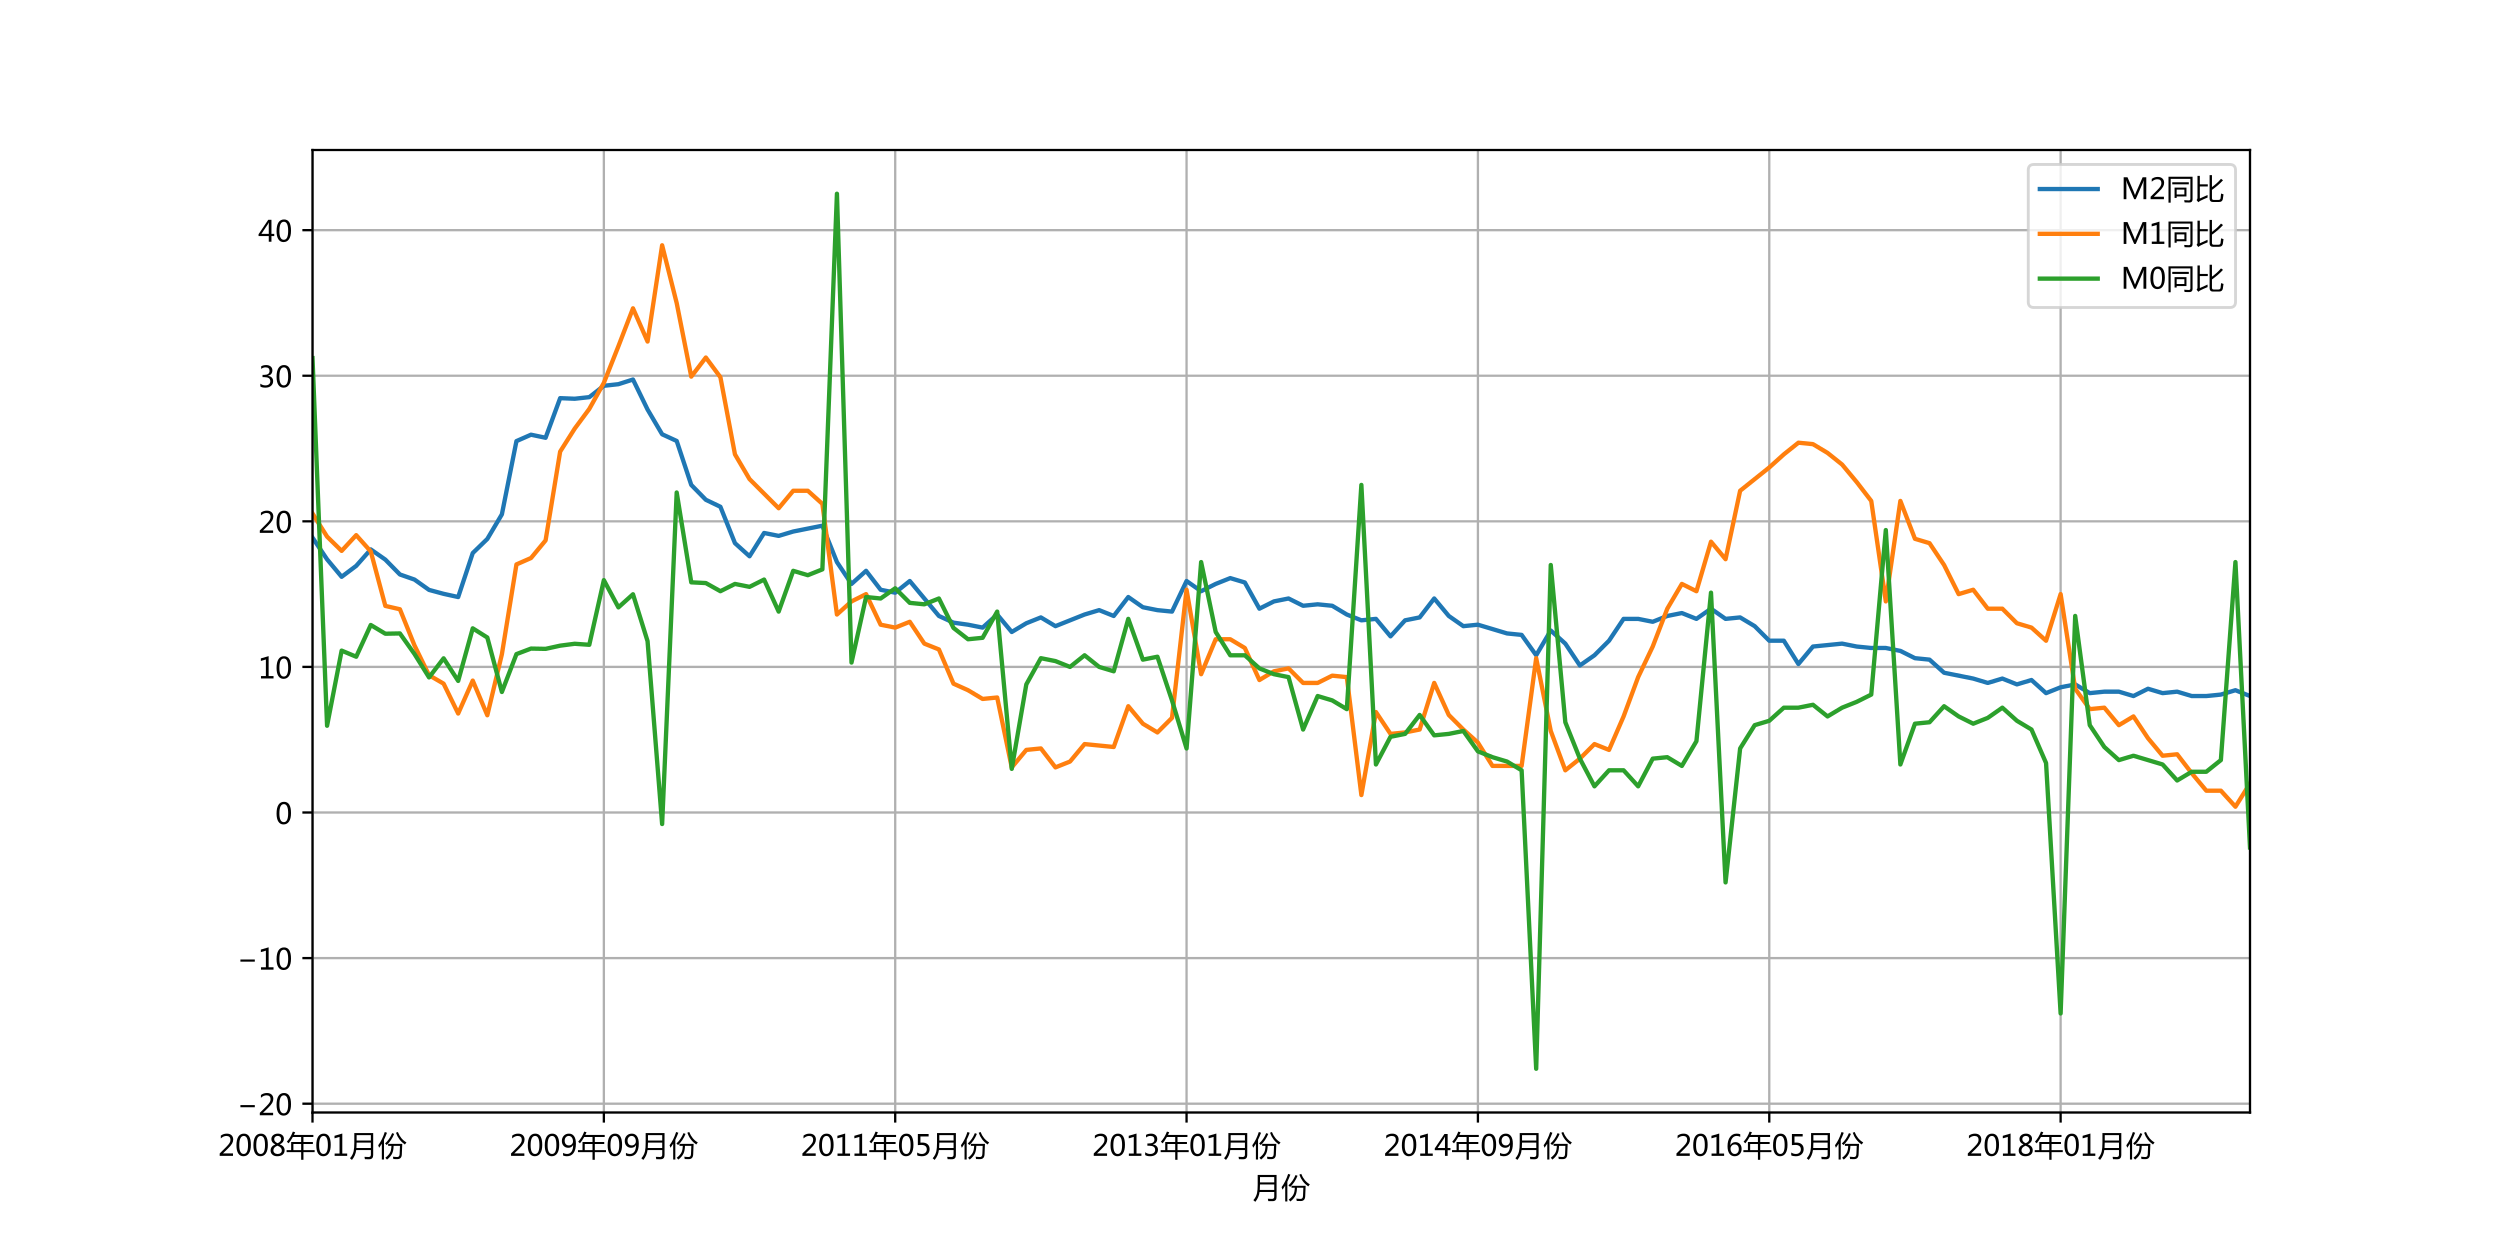 <?xml version="1.0" encoding="utf-8" standalone="no"?>
<!DOCTYPE svg PUBLIC "-//W3C//DTD SVG 1.1//EN"
  "http://www.w3.org/Graphics/SVG/1.1/DTD/svg11.dtd">
<!-- Created with matplotlib (http://matplotlib.org/) -->
<svg height="432pt" version="1.1" viewBox="0 0 864 432" width="864pt" xmlns="http://www.w3.org/2000/svg" xmlns:xlink="http://www.w3.org/1999/xlink">
 <defs>
  <style type="text/css">
*{stroke-linecap:butt;stroke-linejoin:round;}
  </style>
 </defs>
 <g id="figure_1">
  <g id="patch_1">
   <path d="M 0 432 
L 864 432 
L 864 0 
L 0 0 
z
" style="fill:#ffffff;"/>
  </g>
  <g id="axes_1">
   <g id="patch_2">
    <path d="M 108 384.48 
L 777.6 384.48 
L 777.6 51.84 
L 108 51.84 
z
" style="fill:#ffffff;"/>
   </g>
   <g id="matplotlib.axis_1">
    <g id="xtick_1">
     <g id="line2d_1">
      <path clip-path="url(#p39f6cad5ab)" d="M 108 384.48 
L 108 51.84 
" style="fill:none;stroke:#b0b0b0;stroke-linecap:square;stroke-width:0.8;"/>
     </g>
     <g id="line2d_2">
      <defs>
       <path d="M 0 0 
L 0 3.5 
" id="mf31c80da7e" style="stroke:#000000;stroke-width:0.8;"/>
      </defs>
      <g>
       <use style="stroke:#000000;stroke-width:0.8;" x="108" xlink:href="#mf31c80da7e" y="384.48"/>
      </g>
     </g>
     <g id="text_1">
      <!-- 2008年01月份 -->
      <defs>
       <path d="M 51.172 0 
L 5.172 0 
L 5.172 8.297 
L 27.156 30.219 
Q 36.234 39.312 39.312 44.609 
Q 42.391 49.906 42.391 55.562 
Q 42.391 62.016 38.766 65.453 
Q 35.156 68.891 28.328 68.891 
Q 18.219 68.891 9.031 60.297 
L 9.031 70.016 
Q 17.969 76.906 29.828 76.906 
Q 40.047 76.906 45.953 71.391 
Q 51.859 65.875 51.859 56.547 
Q 51.859 49.516 48.062 42.75 
Q 44.281 35.984 33.734 25.531 
L 16.5 8.688 
L 16.5 8.5 
L 51.172 8.5 
z
" id="MicrosoftYaHei-32"/>
       <path d="M 4.438 36.328 
Q 4.438 56.344 11.078 66.625 
Q 17.719 76.906 30.328 76.906 
Q 54.344 76.906 54.344 38.141 
Q 54.344 19 47.578 8.859 
Q 40.828 -1.266 28.609 -1.266 
Q 17.094 -1.266 10.766 8.344 
Q 4.438 17.969 4.438 36.328 
z
M 14.203 36.766 
Q 14.203 6.641 29.5 6.641 
Q 44.531 6.641 44.531 37.25 
Q 44.531 68.953 29.781 68.953 
Q 14.203 68.953 14.203 36.766 
z
" id="MicrosoftYaHei-30"/>
       <path d="M 21.391 39.797 
Q 7.859 46.094 7.859 58.062 
Q 7.859 66.406 14.203 71.656 
Q 20.562 76.906 30.422 76.906 
Q 39.453 76.906 45.312 71.969 
Q 51.172 67.047 51.172 59.234 
Q 51.172 46.625 37.062 39.844 
L 37.062 39.656 
Q 53.609 33.688 53.609 19.344 
Q 53.609 9.906 46.797 4.312 
Q 39.984 -1.266 27.781 -1.266 
Q 17.781 -1.266 11.469 4.25 
Q 5.172 9.766 5.172 18.562 
Q 5.172 33.016 21.391 39.594 
z
M 41.5 58.109 
Q 41.5 63.188 38.328 66.109 
Q 35.156 69.047 29.734 69.047 
Q 24.656 69.047 21.094 65.984 
Q 17.531 62.938 17.531 58.203 
Q 17.531 48.734 29.391 43.797 
Q 41.5 48.828 41.5 58.109 
z
M 28.812 35.25 
Q 14.797 29.594 14.797 19.047 
Q 14.797 13.578 18.891 10.062 
Q 23 6.547 29.594 6.547 
Q 35.984 6.547 39.984 10.031 
Q 44 13.531 44 18.75 
Q 44 29.734 28.812 35.25 
z
" id="MicrosoftYaHei-38"/>
       <path d="M 1.859 19.969 
L 17.578 19.969 
L 17.578 47.906 
L 52.156 47.906 
L 52.156 65.281 
L 23.438 65.281 
Q 16.844 53.422 8.688 43.406 
Q 6.156 46.141 2.641 48.875 
Q 16.5 64.5 23.438 83.938 
L 31.453 81.688 
Q 29.391 76.859 27.156 72.312 
L 94.344 72.312 
L 94.344 65.281 
L 60.062 65.281 
L 60.062 47.906 
L 92.672 47.906 
L 92.672 41.062 
L 60.062 41.062 
L 60.062 19.969 
L 98.734 19.969 
L 98.734 12.938 
L 60.062 12.938 
L 60.062 -13.422 
L 52.156 -13.422 
L 52.156 12.938 
L 1.859 12.938 
z
M 25.297 19.969 
L 52.156 19.969 
L 52.156 41.062 
L 25.297 41.062 
z
" id="MicrosoftYaHei-5e74"/>
       <path d="M 52.594 0 
L 9.234 0 
L 9.234 8.25 
L 26.172 8.25 
L 26.172 65.672 
L 8.797 60.641 
L 8.797 69.438 
L 35.688 77.25 
L 35.688 8.25 
L 52.594 8.25 
z
" id="MicrosoftYaHei-31"/>
       <path d="M 25.047 20.062 
Q 22.859 1.219 10.359 -14.016 
Q 7.234 -10.984 3.609 -8.156 
Q 13.094 2.094 16.312 16.266 
Q 18.562 26.703 18.562 45.172 
L 18.562 78.953 
L 83.797 78.953 
L 83.797 2.781 
Q 83.797 -11.672 70.016 -11.672 
Q 64.266 -11.672 55.172 -11.469 
Q 54.688 -7.953 53.719 -3.266 
Q 62.703 -3.859 67.875 -3.859 
Q 75.781 -3.859 75.781 3.859 
L 75.781 20.062 
z
M 25.828 27.203 
L 75.781 27.203 
L 75.781 45.953 
L 26.562 45.953 
Q 26.562 36.188 25.828 27.203 
z
M 26.562 71.625 
L 26.562 53.078 
L 75.781 53.078 
L 75.781 71.625 
z
" id="MicrosoftYaHei-6708"/>
       <path d="M 35.453 41.453 
L 84.281 41.453 
Q 84.188 40.094 82.812 5.719 
Q 82.422 -11.078 67.484 -11.281 
Q 59.469 -11.281 53.516 -10.984 
Q 53.031 -6.5 52.047 -2.875 
Q 58.797 -3.766 65.625 -3.953 
Q 75.094 -4.641 75.203 6.594 
Q 75.984 19.672 76.375 34.625 
L 54.391 34.625 
Q 54.109 19.094 49.703 8.938 
Q 44.438 -2.688 31.547 -12.844 
Q 29 -9.719 25.875 -6.5 
Q 38.281 3.172 42.391 12.062 
Q 46.391 19.922 46.828 34.625 
L 35.453 34.625 
z
M 1.172 36.766 
Q 15.141 55.219 23.828 82.562 
L 31.453 79.938 
Q 26.703 66.938 21.094 55.609 
L 21.094 -12.641 
L 13.672 -12.641 
L 13.672 42.047 
Q 9.188 34.625 4.297 28.078 
Q 2.828 32.281 1.172 36.766 
z
M 62.594 79.938 
L 69.047 82.672 
Q 78.719 57.859 98.828 46.438 
Q 95.125 42.141 93.266 39.312 
Q 71.484 54.25 62.594 79.938 
z
M 24.812 42.828 
Q 40.047 56.203 49.422 78.656 
L 56.344 76.031 
Q 47.266 53.266 30.672 37.453 
Q 27.156 41.062 24.812 42.828 
z
" id="MicrosoftYaHei-4efd"/>
      </defs>
      <g transform="translate(75.408 399.474)scale(0.1 -0.1)">
       <use xlink:href="#MicrosoftYaHei-32"/>
       <use x="58.643" xlink:href="#MicrosoftYaHei-30"/>
       <use x="117.285" xlink:href="#MicrosoftYaHei-30"/>
       <use x="175.928" xlink:href="#MicrosoftYaHei-38"/>
       <use x="234.57" xlink:href="#MicrosoftYaHei-5e74"/>
       <use x="334.57" xlink:href="#MicrosoftYaHei-30"/>
       <use x="393.213" xlink:href="#MicrosoftYaHei-31"/>
       <use x="451.855" xlink:href="#MicrosoftYaHei-6708"/>
       <use x="551.855" xlink:href="#MicrosoftYaHei-4efd"/>
      </g>
     </g>
    </g>
    <g id="xtick_2">
     <g id="line2d_3">
      <path clip-path="url(#p39f6cad5ab)" d="M 208.692 384.48 
L 208.692 51.84 
" style="fill:none;stroke:#b0b0b0;stroke-linecap:square;stroke-width:0.8;"/>
     </g>
     <g id="line2d_4">
      <g>
       <use style="stroke:#000000;stroke-width:0.8;" x="208.692" xlink:href="#mf31c80da7e" y="384.48"/>
      </g>
     </g>
     <g id="text_2">
      <!-- 2009年09月份 -->
      <defs>
       <path d="M 9.031 10.25 
Q 15.281 6.641 22.516 6.641 
Q 32.672 6.641 38.25 14.641 
Q 43.844 22.656 43.844 37.406 
Q 43.75 37.312 43.656 37.406 
Q 38.672 27.938 26.906 27.938 
Q 17.391 27.938 11.141 34.469 
Q 4.891 41.016 4.891 51.469 
Q 4.891 62.594 11.719 69.75 
Q 18.562 76.906 29.438 76.906 
Q 40.719 76.906 47.062 68.047 
Q 53.422 59.188 53.422 42.234 
Q 53.422 21.297 45.219 10.016 
Q 37.016 -1.266 22.516 -1.266 
Q 14.547 -1.266 9.031 1.312 
z
M 14.547 52.688 
Q 14.547 45.062 18.453 40.594 
Q 22.359 36.141 29.25 36.141 
Q 35.203 36.141 39.25 40.203 
Q 43.312 44.281 43.312 50.094 
Q 43.312 58.25 39.281 63.594 
Q 35.25 68.953 28.656 68.953 
Q 22.562 68.953 18.547 64.312 
Q 14.547 59.672 14.547 52.688 
z
" id="MicrosoftYaHei-39"/>
      </defs>
      <g transform="translate(176.1 399.474)scale(0.1 -0.1)">
       <use xlink:href="#MicrosoftYaHei-32"/>
       <use x="58.643" xlink:href="#MicrosoftYaHei-30"/>
       <use x="117.285" xlink:href="#MicrosoftYaHei-30"/>
       <use x="175.928" xlink:href="#MicrosoftYaHei-39"/>
       <use x="234.57" xlink:href="#MicrosoftYaHei-5e74"/>
       <use x="334.57" xlink:href="#MicrosoftYaHei-30"/>
       <use x="393.213" xlink:href="#MicrosoftYaHei-39"/>
       <use x="451.855" xlink:href="#MicrosoftYaHei-6708"/>
       <use x="551.855" xlink:href="#MicrosoftYaHei-4efd"/>
      </g>
     </g>
    </g>
    <g id="xtick_3">
     <g id="line2d_5">
      <path clip-path="url(#p39f6cad5ab)" d="M 309.383 384.48 
L 309.383 51.84 
" style="fill:none;stroke:#b0b0b0;stroke-linecap:square;stroke-width:0.8;"/>
     </g>
     <g id="line2d_6">
      <g>
       <use style="stroke:#000000;stroke-width:0.8;" x="309.383" xlink:href="#mf31c80da7e" y="384.48"/>
      </g>
     </g>
     <g id="text_3">
      <!-- 2011年05月份 -->
      <defs>
       <path d="M 8.641 11.625 
Q 16.266 6.641 24.516 6.641 
Q 32.328 6.641 37.109 11 
Q 41.891 15.375 41.891 22.609 
Q 41.891 29.891 37.031 33.891 
Q 32.172 37.891 22.953 37.891 
Q 18.5 37.891 10.984 37.203 
L 10.984 75.641 
L 48.188 75.641 
L 48.188 67.188 
L 19.875 67.188 
L 19.875 45.797 
Q 24.125 46.047 26.266 46.047 
Q 38.234 46.047 44.922 39.984 
Q 51.609 33.938 51.609 23.297 
Q 51.609 12.312 44.422 5.516 
Q 37.25 -1.266 24.609 -1.266 
Q 14.016 -1.266 8.641 1.859 
z
" id="MicrosoftYaHei-35"/>
      </defs>
      <g transform="translate(276.791 399.474)scale(0.1 -0.1)">
       <use xlink:href="#MicrosoftYaHei-32"/>
       <use x="58.643" xlink:href="#MicrosoftYaHei-30"/>
       <use x="117.285" xlink:href="#MicrosoftYaHei-31"/>
       <use x="175.928" xlink:href="#MicrosoftYaHei-31"/>
       <use x="234.57" xlink:href="#MicrosoftYaHei-5e74"/>
       <use x="334.57" xlink:href="#MicrosoftYaHei-30"/>
       <use x="393.213" xlink:href="#MicrosoftYaHei-35"/>
       <use x="451.855" xlink:href="#MicrosoftYaHei-6708"/>
       <use x="551.855" xlink:href="#MicrosoftYaHei-4efd"/>
      </g>
     </g>
    </g>
    <g id="xtick_4">
     <g id="line2d_7">
      <path clip-path="url(#p39f6cad5ab)" d="M 410.075 384.48 
L 410.075 51.84 
" style="fill:none;stroke:#b0b0b0;stroke-linecap:square;stroke-width:0.8;"/>
     </g>
     <g id="line2d_8">
      <g>
       <use style="stroke:#000000;stroke-width:0.8;" x="410.075" xlink:href="#mf31c80da7e" y="384.48"/>
      </g>
     </g>
     <g id="text_4">
      <!-- 2013年01月份 -->
      <defs>
       <path d="M 6.984 12.641 
Q 14.75 6.641 24.516 6.641 
Q 32.328 6.641 36.891 10.469 
Q 41.453 14.312 41.453 20.75 
Q 41.453 35.109 20.906 35.109 
L 14.594 35.109 
L 14.594 43.016 
L 20.609 43.016 
Q 38.812 43.016 38.812 56.5 
Q 38.812 68.953 24.906 68.953 
Q 16.938 68.953 9.906 63.578 
L 9.906 72.609 
Q 17.328 76.906 27.25 76.906 
Q 36.922 76.906 42.781 71.844 
Q 48.641 66.797 48.641 58.734 
Q 48.641 43.891 33.5 39.656 
L 33.5 39.453 
Q 41.703 38.578 46.453 33.672 
Q 51.219 28.766 51.219 21.438 
Q 51.219 11.234 43.875 4.984 
Q 36.531 -1.266 24.312 -1.266 
Q 13.578 -1.266 6.984 2.734 
z
" id="MicrosoftYaHei-33"/>
      </defs>
      <g transform="translate(377.483 399.474)scale(0.1 -0.1)">
       <use xlink:href="#MicrosoftYaHei-32"/>
       <use x="58.643" xlink:href="#MicrosoftYaHei-30"/>
       <use x="117.285" xlink:href="#MicrosoftYaHei-31"/>
       <use x="175.928" xlink:href="#MicrosoftYaHei-33"/>
       <use x="234.57" xlink:href="#MicrosoftYaHei-5e74"/>
       <use x="334.57" xlink:href="#MicrosoftYaHei-30"/>
       <use x="393.213" xlink:href="#MicrosoftYaHei-31"/>
       <use x="451.855" xlink:href="#MicrosoftYaHei-6708"/>
       <use x="551.855" xlink:href="#MicrosoftYaHei-4efd"/>
      </g>
     </g>
    </g>
    <g id="xtick_5">
     <g id="line2d_9">
      <path clip-path="url(#p39f6cad5ab)" d="M 510.767 384.48 
L 510.767 51.84 
" style="fill:none;stroke:#b0b0b0;stroke-linecap:square;stroke-width:0.8;"/>
     </g>
     <g id="line2d_10">
      <g>
       <use style="stroke:#000000;stroke-width:0.8;" x="510.767" xlink:href="#mf31c80da7e" y="384.48"/>
      </g>
     </g>
     <g id="text_5">
      <!-- 2014年09月份 -->
      <defs>
       <path d="M 55.078 19.625 
L 45.406 19.625 
L 45.406 0 
L 36.141 0 
L 36.141 19.625 
L 0.875 19.625 
L 0.875 25.828 
L 34.328 75.641 
L 45.406 75.641 
L 45.406 27.203 
L 55.078 27.203 
z
M 36.141 27.203 
L 36.141 58.891 
Q 36.141 62.25 36.328 66.656 
L 36.141 66.656 
Q 35.453 64.797 33.25 60.844 
L 10.75 27.203 
z
" id="MicrosoftYaHei-34"/>
      </defs>
      <g transform="translate(478.175 399.474)scale(0.1 -0.1)">
       <use xlink:href="#MicrosoftYaHei-32"/>
       <use x="58.643" xlink:href="#MicrosoftYaHei-30"/>
       <use x="117.285" xlink:href="#MicrosoftYaHei-31"/>
       <use x="175.928" xlink:href="#MicrosoftYaHei-34"/>
       <use x="234.57" xlink:href="#MicrosoftYaHei-5e74"/>
       <use x="334.57" xlink:href="#MicrosoftYaHei-30"/>
       <use x="393.213" xlink:href="#MicrosoftYaHei-39"/>
       <use x="451.855" xlink:href="#MicrosoftYaHei-6708"/>
       <use x="551.855" xlink:href="#MicrosoftYaHei-4efd"/>
      </g>
     </g>
    </g>
    <g id="xtick_6">
     <g id="line2d_11">
      <path clip-path="url(#p39f6cad5ab)" d="M 611.459 384.48 
L 611.459 51.84 
" style="fill:none;stroke:#b0b0b0;stroke-linecap:square;stroke-width:0.8;"/>
     </g>
     <g id="line2d_12">
      <g>
       <use style="stroke:#000000;stroke-width:0.8;" x="611.459" xlink:href="#mf31c80da7e" y="384.48"/>
      </g>
     </g>
     <g id="text_6">
      <!-- 2016年05月份 -->
      <defs>
       <path d="M 49.703 65.922 
Q 43.797 68.953 37.359 68.953 
Q 27.547 68.953 21.578 60.406 
Q 15.625 51.859 15.531 37.062 
L 15.766 37.062 
Q 21.141 47.469 32.906 47.469 
Q 42.719 47.469 48.578 41.062 
Q 54.438 34.672 54.438 24.078 
Q 54.438 12.984 47.672 5.859 
Q 40.922 -1.266 30.422 -1.266 
Q 18.891 -1.266 12.328 7.734 
Q 5.766 16.75 5.766 33.297 
Q 5.766 53.328 14.375 65.109 
Q 23 76.906 37.062 76.906 
Q 45.125 76.906 49.703 74.703 
z
M 16.109 24.75 
Q 16.109 17.281 20.094 11.953 
Q 24.078 6.641 30.672 6.641 
Q 36.922 6.641 40.828 11.234 
Q 44.734 15.828 44.734 23.047 
Q 44.734 30.859 41.047 35.203 
Q 37.359 39.547 30.562 39.547 
Q 24.125 39.547 20.109 35.156 
Q 16.109 30.766 16.109 24.75 
z
" id="MicrosoftYaHei-36"/>
      </defs>
      <g transform="translate(578.866 399.474)scale(0.1 -0.1)">
       <use xlink:href="#MicrosoftYaHei-32"/>
       <use x="58.643" xlink:href="#MicrosoftYaHei-30"/>
       <use x="117.285" xlink:href="#MicrosoftYaHei-31"/>
       <use x="175.928" xlink:href="#MicrosoftYaHei-36"/>
       <use x="234.57" xlink:href="#MicrosoftYaHei-5e74"/>
       <use x="334.57" xlink:href="#MicrosoftYaHei-30"/>
       <use x="393.213" xlink:href="#MicrosoftYaHei-35"/>
       <use x="451.855" xlink:href="#MicrosoftYaHei-6708"/>
       <use x="551.855" xlink:href="#MicrosoftYaHei-4efd"/>
      </g>
     </g>
    </g>
    <g id="xtick_7">
     <g id="line2d_13">
      <path clip-path="url(#p39f6cad5ab)" d="M 712.15 384.48 
L 712.15 51.84 
" style="fill:none;stroke:#b0b0b0;stroke-linecap:square;stroke-width:0.8;"/>
     </g>
     <g id="line2d_14">
      <g>
       <use style="stroke:#000000;stroke-width:0.8;" x="712.15" xlink:href="#mf31c80da7e" y="384.48"/>
      </g>
     </g>
     <g id="text_7">
      <!-- 2018年01月份 -->
      <g transform="translate(679.558 399.474)scale(0.1 -0.1)">
       <use xlink:href="#MicrosoftYaHei-32"/>
       <use x="58.643" xlink:href="#MicrosoftYaHei-30"/>
       <use x="117.285" xlink:href="#MicrosoftYaHei-31"/>
       <use x="175.928" xlink:href="#MicrosoftYaHei-38"/>
       <use x="234.57" xlink:href="#MicrosoftYaHei-5e74"/>
       <use x="334.57" xlink:href="#MicrosoftYaHei-30"/>
       <use x="393.213" xlink:href="#MicrosoftYaHei-31"/>
       <use x="451.855" xlink:href="#MicrosoftYaHei-6708"/>
       <use x="551.855" xlink:href="#MicrosoftYaHei-4efd"/>
      </g>
     </g>
    </g>
    <g id="text_8">
     <!-- 月份 -->
     <g transform="translate(432.8 413.953)scale(0.1 -0.1)">
      <use xlink:href="#MicrosoftYaHei-6708"/>
      <use x="100" xlink:href="#MicrosoftYaHei-4efd"/>
     </g>
    </g>
   </g>
   <g id="matplotlib.axis_2">
    <g id="ytick_1">
     <g id="line2d_15">
      <path clip-path="url(#p39f6cad5ab)" d="M 108 381.436 
L 777.6 381.436 
" style="fill:none;stroke:#b0b0b0;stroke-linecap:square;stroke-width:0.8;"/>
     </g>
     <g id="line2d_16">
      <defs>
       <path d="M 0 0 
L -3.5 0 
" id="m0767ee6941" style="stroke:#000000;stroke-width:0.8;"/>
      </defs>
      <g>
       <use style="stroke:#000000;stroke-width:0.8;" x="108" xlink:href="#m0767ee6941" y="381.436"/>
      </g>
     </g>
     <g id="text_9">
      <!-- −20 -->
      <defs>
       <path d="M 62.062 27.688 
L 12.312 27.688 
L 12.312 35.156 
L 62.062 35.156 
z
" id="MicrosoftYaHei-2212"/>
      </defs>
      <g transform="translate(81.855 385.433)scale(0.1 -0.1)">
       <use xlink:href="#MicrosoftYaHei-2212"/>
       <use x="74.17" xlink:href="#MicrosoftYaHei-32"/>
       <use x="132.812" xlink:href="#MicrosoftYaHei-30"/>
      </g>
     </g>
    </g>
    <g id="ytick_2">
     <g id="line2d_17">
      <path clip-path="url(#p39f6cad5ab)" d="M 108 331.12 
L 777.6 331.12 
" style="fill:none;stroke:#b0b0b0;stroke-linecap:square;stroke-width:0.8;"/>
     </g>
     <g id="line2d_18">
      <g>
       <use style="stroke:#000000;stroke-width:0.8;" x="108" xlink:href="#m0767ee6941" y="331.12"/>
      </g>
     </g>
     <g id="text_10">
      <!-- −10 -->
      <g transform="translate(81.855 335.117)scale(0.1 -0.1)">
       <use xlink:href="#MicrosoftYaHei-2212"/>
       <use x="74.17" xlink:href="#MicrosoftYaHei-31"/>
       <use x="132.812" xlink:href="#MicrosoftYaHei-30"/>
      </g>
     </g>
    </g>
    <g id="ytick_3">
     <g id="line2d_19">
      <path clip-path="url(#p39f6cad5ab)" d="M 108 280.804 
L 777.6 280.804 
" style="fill:none;stroke:#b0b0b0;stroke-linecap:square;stroke-width:0.8;"/>
     </g>
     <g id="line2d_20">
      <g>
       <use style="stroke:#000000;stroke-width:0.8;" x="108" xlink:href="#m0767ee6941" y="280.804"/>
      </g>
     </g>
     <g id="text_11">
      <!-- 0 -->
      <g transform="translate(95.136 284.8)scale(0.1 -0.1)">
       <use xlink:href="#MicrosoftYaHei-30"/>
      </g>
     </g>
    </g>
    <g id="ytick_4">
     <g id="line2d_21">
      <path clip-path="url(#p39f6cad5ab)" d="M 108 230.487 
L 777.6 230.487 
" style="fill:none;stroke:#b0b0b0;stroke-linecap:square;stroke-width:0.8;"/>
     </g>
     <g id="line2d_22">
      <g>
       <use style="stroke:#000000;stroke-width:0.8;" x="108" xlink:href="#m0767ee6941" y="230.487"/>
      </g>
     </g>
     <g id="text_12">
      <!-- 10 -->
      <g transform="translate(89.272 234.484)scale(0.1 -0.1)">
       <use xlink:href="#MicrosoftYaHei-31"/>
       <use x="58.643" xlink:href="#MicrosoftYaHei-30"/>
      </g>
     </g>
    </g>
    <g id="ytick_5">
     <g id="line2d_23">
      <path clip-path="url(#p39f6cad5ab)" d="M 108 180.171 
L 777.6 180.171 
" style="fill:none;stroke:#b0b0b0;stroke-linecap:square;stroke-width:0.8;"/>
     </g>
     <g id="line2d_24">
      <g>
       <use style="stroke:#000000;stroke-width:0.8;" x="108" xlink:href="#m0767ee6941" y="180.171"/>
      </g>
     </g>
     <g id="text_13">
      <!-- 20 -->
      <g transform="translate(89.272 184.168)scale(0.1 -0.1)">
       <use xlink:href="#MicrosoftYaHei-32"/>
       <use x="58.643" xlink:href="#MicrosoftYaHei-30"/>
      </g>
     </g>
    </g>
    <g id="ytick_6">
     <g id="line2d_25">
      <path clip-path="url(#p39f6cad5ab)" d="M 108 129.855 
L 777.6 129.855 
" style="fill:none;stroke:#b0b0b0;stroke-linecap:square;stroke-width:0.8;"/>
     </g>
     <g id="line2d_26">
      <g>
       <use style="stroke:#000000;stroke-width:0.8;" x="108" xlink:href="#m0767ee6941" y="129.855"/>
      </g>
     </g>
     <g id="text_14">
      <!-- 30 -->
      <g transform="translate(89.272 133.852)scale(0.1 -0.1)">
       <use xlink:href="#MicrosoftYaHei-33"/>
       <use x="58.643" xlink:href="#MicrosoftYaHei-30"/>
      </g>
     </g>
    </g>
    <g id="ytick_7">
     <g id="line2d_27">
      <path clip-path="url(#p39f6cad5ab)" d="M 108 79.539 
L 777.6 79.539 
" style="fill:none;stroke:#b0b0b0;stroke-linecap:square;stroke-width:0.8;"/>
     </g>
     <g id="line2d_28">
      <g>
       <use style="stroke:#000000;stroke-width:0.8;" x="108" xlink:href="#m0767ee6941" y="79.539"/>
      </g>
     </g>
     <g id="text_15">
      <!-- 40 -->
      <g transform="translate(89.272 83.536)scale(0.1 -0.1)">
       <use xlink:href="#MicrosoftYaHei-34"/>
       <use x="58.643" xlink:href="#MicrosoftYaHei-30"/>
      </g>
     </g>
    </g>
   </g>
   <g id="line2d_29">
    <path clip-path="url(#p39f6cad5ab)" d="M 108 185.807 
L 113.035 193.304 
L 118.069 199.342 
L 123.104 195.568 
L 128.138 189.882 
L 133.173 193.404 
L 138.208 198.537 
L 143.242 200.298 
L 148.277 203.87 
L 153.311 205.229 
L 158.346 206.336 
L 163.38 191.14 
L 168.415 186.26 
L 173.45 177.756 
L 178.484 152.447 
L 183.519 150.233 
L 188.553 151.29 
L 193.588 137.604 
L 198.623 137.805 
L 203.657 137.252 
L 208.692 133.327 
L 213.726 132.774 
L 218.761 131.163 
L 223.795 141.529 
L 228.83 150.082 
L 233.865 152.397 
L 238.899 167.592 
L 243.934 172.725 
L 248.968 175.14 
L 254.003 187.719 
L 259.038 192.247 
L 264.072 184.197 
L 269.107 185.203 
L 274.141 183.693 
L 284.211 181.681 
L 289.245 194.26 
L 294.28 201.807 
L 299.314 197.279 
L 304.349 203.82 
L 309.383 204.826 
L 314.418 200.801 
L 324.487 212.877 
L 329.522 215.191 
L 334.556 215.896 
L 339.591 216.902 
L 344.626 212.374 
L 349.66 218.412 
L 354.695 215.393 
L 359.729 213.38 
L 364.764 216.399 
L 374.833 212.374 
L 379.868 210.864 
L 384.902 212.877 
L 389.937 206.336 
L 394.971 209.858 
L 400.006 210.864 
L 405.041 211.367 
L 410.075 200.801 
L 415.11 204.323 
L 420.144 201.807 
L 425.179 199.795 
L 430.214 201.304 
L 435.248 210.361 
L 440.283 207.845 
L 445.317 206.839 
L 450.352 209.355 
L 455.386 208.852 
L 460.421 209.355 
L 465.456 212.374 
L 470.49 214.386 
L 475.525 213.883 
L 480.559 219.921 
L 485.594 214.386 
L 490.629 213.38 
L 495.663 206.839 
L 500.698 212.877 
L 505.732 216.399 
L 510.767 215.896 
L 520.836 218.915 
L 525.871 219.418 
L 530.905 226.462 
L 535.94 217.908 
L 540.974 222.437 
L 546.009 229.984 
L 551.044 226.462 
L 556.078 221.431 
L 561.113 213.883 
L 566.147 213.883 
L 571.182 214.889 
L 576.217 212.877 
L 581.251 211.87 
L 586.286 213.883 
L 591.32 210.361 
L 596.355 213.883 
L 601.389 213.38 
L 606.424 216.399 
L 611.459 221.431 
L 616.493 221.431 
L 621.528 229.481 
L 626.562 223.443 
L 636.632 222.437 
L 641.666 223.443 
L 646.701 223.946 
L 651.735 223.946 
L 656.77 224.953 
L 661.805 227.468 
L 666.839 227.972 
L 671.874 232.5 
L 681.943 234.513 
L 686.977 236.022 
L 692.012 234.513 
L 697.047 236.525 
L 702.081 235.016 
L 707.116 239.544 
L 712.15 237.532 
L 717.185 236.525 
L 722.22 239.544 
L 727.254 239.041 
L 732.289 239.041 
L 737.323 240.551 
L 742.358 238.035 
L 747.392 239.544 
L 752.427 239.041 
L 757.462 240.551 
L 762.496 240.551 
L 767.531 240.048 
L 772.565 238.538 
L 777.6 240.551 
L 777.6 240.551 
" style="fill:none;stroke:#1f77b4;stroke-linecap:square;stroke-width:1.5;"/>
   </g>
   <g id="line2d_30">
    <path clip-path="url(#p39f6cad5ab)" d="M 108 177.454 
L 113.035 185.455 
L 118.069 190.385 
L 123.104 184.951 
L 128.138 190.587 
L 133.173 209.405 
L 138.208 210.562 
L 143.242 223.041 
L 148.277 233.355 
L 153.311 236.274 
L 158.346 246.589 
L 163.38 235.217 
L 168.415 247.192 
L 173.45 226.11 
L 178.484 195.065 
L 183.519 192.851 
L 188.553 186.763 
L 193.588 156.07 
L 198.623 148.12 
L 203.657 141.327 
L 208.692 132.321 
L 213.726 119.641 
L 218.761 106.559 
L 223.795 118.031 
L 228.83 84.772 
L 233.865 104.747 
L 238.899 130.157 
L 243.934 123.566 
L 248.968 130.358 
L 254.003 157.026 
L 259.038 165.58 
L 269.107 175.643 
L 274.141 169.605 
L 279.176 169.605 
L 284.211 174.133 
L 289.245 212.374 
L 294.28 207.845 
L 299.314 205.329 
L 304.349 215.896 
L 309.383 216.902 
L 314.418 214.889 
L 319.453 222.437 
L 324.487 224.45 
L 329.522 236.274 
L 334.556 238.538 
L 339.591 241.557 
L 344.626 241.054 
L 349.66 265.206 
L 354.695 259.168 
L 359.729 258.664 
L 364.764 265.206 
L 369.798 263.193 
L 374.833 257.155 
L 384.902 258.161 
L 389.937 244.073 
L 394.971 250.111 
L 400.006 253.13 
L 405.041 248.098 
L 410.075 203.82 
L 415.11 233.003 
L 420.144 220.927 
L 425.179 220.927 
L 430.214 223.946 
L 435.248 235.016 
L 440.283 231.997 
L 445.317 230.991 
L 450.352 236.022 
L 455.386 236.022 
L 460.421 233.506 
L 465.456 234.01 
L 470.49 274.766 
L 475.525 246.085 
L 480.559 253.633 
L 485.594 253.13 
L 490.629 252.123 
L 495.663 236.022 
L 500.698 247.092 
L 505.732 252.123 
L 510.767 256.652 
L 515.802 264.702 
L 525.871 264.702 
L 530.905 227.468 
L 535.94 252.627 
L 540.974 266.212 
L 546.009 262.187 
L 551.044 257.155 
L 556.078 259.168 
L 561.113 247.595 
L 566.147 234.01 
L 571.182 223.443 
L 576.217 210.361 
L 581.251 201.807 
L 586.286 204.323 
L 591.32 187.216 
L 596.355 193.254 
L 601.389 169.605 
L 611.459 161.554 
L 616.493 157.026 
L 621.528 153.001 
L 626.562 153.504 
L 631.597 156.523 
L 636.632 160.548 
L 641.666 166.586 
L 646.701 173.127 
L 651.735 207.845 
L 656.77 173.127 
L 661.805 186.209 
L 666.839 187.719 
L 671.874 195.266 
L 676.908 205.329 
L 681.943 203.82 
L 686.977 210.361 
L 692.012 210.361 
L 697.047 215.393 
L 702.081 216.902 
L 707.116 221.431 
L 712.15 205.329 
L 717.185 238.035 
L 722.22 245.079 
L 727.254 244.576 
L 732.289 250.614 
L 737.323 247.595 
L 742.358 255.142 
L 747.392 261.18 
L 752.427 260.677 
L 757.462 267.218 
L 762.496 273.256 
L 767.531 273.256 
L 772.565 278.791 
L 777.6 270.74 
L 777.6 270.74 
" style="fill:none;stroke:#ff7f0e;stroke-linecap:square;stroke-width:1.5;"/>
   </g>
   <g id="line2d_31">
    <path clip-path="url(#p39f6cad5ab)" d="M 108 123.767 
L 113.035 250.815 
L 118.069 224.852 
L 123.104 226.965 
L 128.138 215.996 
L 133.173 219.015 
L 138.208 218.915 
L 143.242 226.009 
L 148.277 234.11 
L 153.311 227.519 
L 158.346 235.318 
L 163.38 217.154 
L 168.415 220.324 
L 173.45 239.142 
L 178.484 226.06 
L 183.519 224.148 
L 188.553 224.248 
L 193.588 223.141 
L 198.623 222.487 
L 203.657 222.839 
L 208.692 200.499 
L 213.726 209.908 
L 218.761 205.38 
L 223.795 221.581 
L 228.83 284.779 
L 233.865 170.209 
L 238.899 201.254 
L 243.934 201.505 
L 248.968 204.323 
L 254.003 201.807 
L 259.038 202.814 
L 264.072 200.298 
L 269.107 211.367 
L 274.141 197.279 
L 279.176 198.788 
L 284.211 196.776 
L 289.245 66.96 
L 294.28 228.978 
L 299.314 206.336 
L 304.349 206.839 
L 309.383 203.317 
L 314.418 208.348 
L 319.453 208.852 
L 324.487 206.839 
L 329.522 217.003 
L 334.556 220.927 
L 339.591 220.424 
L 344.626 211.367 
L 349.66 265.709 
L 354.695 236.525 
L 359.729 227.468 
L 364.764 228.475 
L 369.798 230.487 
L 374.833 226.462 
L 379.868 230.487 
L 384.902 231.997 
L 389.937 213.883 
L 394.971 227.972 
L 400.006 226.965 
L 405.041 242.06 
L 410.075 258.664 
L 415.11 194.26 
L 420.144 218.412 
L 425.179 226.462 
L 430.214 226.462 
L 435.248 230.991 
L 440.283 233.003 
L 445.317 234.01 
L 450.352 252.123 
L 455.386 240.551 
L 460.421 242.06 
L 465.456 245.079 
L 470.49 167.592 
L 475.525 264.199 
L 480.559 254.639 
L 485.594 253.633 
L 490.629 247.092 
L 495.663 254.136 
L 500.698 253.633 
L 505.732 252.627 
L 510.767 259.671 
L 515.802 261.683 
L 520.836 263.193 
L 525.871 266.212 
L 530.905 369.36 
L 535.94 195.266 
L 540.974 249.608 
L 546.009 262.187 
L 551.044 271.747 
L 556.078 266.212 
L 561.113 266.212 
L 566.147 271.747 
L 571.182 262.187 
L 576.217 261.683 
L 581.251 264.702 
L 586.286 256.149 
L 591.32 204.826 
L 596.355 304.955 
L 601.389 258.664 
L 606.424 250.614 
L 611.459 249.104 
L 616.493 244.576 
L 621.528 244.576 
L 626.562 243.57 
L 631.597 247.595 
L 636.632 244.576 
L 641.666 242.563 
L 646.701 240.048 
L 651.735 183.19 
L 656.77 264.199 
L 661.805 250.111 
L 666.839 249.608 
L 671.874 244.073 
L 676.908 247.595 
L 681.943 250.111 
L 686.977 248.098 
L 692.012 244.576 
L 697.047 249.104 
L 702.081 252.123 
L 707.116 263.696 
L 712.15 350.24 
L 717.185 212.877 
L 722.22 250.614 
L 727.254 258.161 
L 732.289 262.69 
L 737.323 261.18 
L 747.392 264.199 
L 752.427 269.734 
L 757.462 266.715 
L 762.496 266.715 
L 767.531 262.69 
L 772.565 194.26 
L 777.6 292.879 
L 777.6 292.879 
" style="fill:none;stroke:#2ca02c;stroke-linecap:square;stroke-width:1.5;"/>
   </g>
   <g id="patch_3">
    <path d="M 108 384.48 
L 108 51.84 
" style="fill:none;stroke:#000000;stroke-linecap:square;stroke-linejoin:miter;stroke-width:0.8;"/>
   </g>
   <g id="patch_4">
    <path d="M 777.6 384.48 
L 777.6 51.84 
" style="fill:none;stroke:#000000;stroke-linecap:square;stroke-linejoin:miter;stroke-width:0.8;"/>
   </g>
   <g id="patch_5">
    <path d="M 108 384.48 
L 777.6 384.48 
" style="fill:none;stroke:#000000;stroke-linecap:square;stroke-linejoin:miter;stroke-width:0.8;"/>
   </g>
   <g id="patch_6">
    <path d="M 108 51.84 
L 777.6 51.84 
" style="fill:none;stroke:#000000;stroke-linecap:square;stroke-linejoin:miter;stroke-width:0.8;"/>
   </g>
   <g id="legend_1">
    <g id="patch_7">
     <path d="M 702.966 106.279 
L 770.6 106.279 
Q 772.6 106.279 772.6 104.279 
L 772.6 58.84 
Q 772.6 56.84 770.6 56.84 
L 702.966 56.84 
Q 700.966 56.84 700.966 58.84 
L 700.966 104.279 
Q 700.966 106.279 702.966 106.279 
z
" style="fill:#ffffff;opacity:0.8;stroke:#cccccc;stroke-linejoin:miter;"/>
    </g>
    <g id="line2d_32">
     <path d="M 704.966 65.334 
L 724.966 65.334 
" style="fill:none;stroke:#1f77b4;stroke-linecap:square;stroke-width:1.5;"/>
    </g>
    <g id="line2d_33"/>
    <g id="text_16">
     <!-- M2同比 -->
     <defs>
      <path d="M 78.172 0 
L 78.172 50.094 
Q 78.172 56.297 78.906 64.984 
L 78.656 64.984 
Q 77.391 59.516 76.422 57.375 
L 51.469 0 
L 46.047 0 
L 21.141 56.938 
Q 20.266 58.891 18.891 64.984 
L 18.609 64.984 
Q 19.094 59.719 19.094 49.656 
L 19.094 0 
L 9.766 0 
L 9.766 75.641 
L 23 75.641 
L 45.312 23.781 
Q 47.859 17.828 48.688 14.5 
L 49.031 14.5 
Q 51.562 21.484 52.594 23.969 
L 75.297 75.641 
L 87.891 75.641 
L 87.891 0 
z
" id="MicrosoftYaHei-4d"/>
      <path d="M 15.828 -12.062 
L 8.297 -12.062 
L 8.297 77.484 
L 91.5 77.484 
L 91.5 -0.734 
Q 91.5 -11.578 80.078 -11.578 
Q 72.953 -11.578 63.875 -11.188 
Q 63.375 -7.766 62.5 -3.375 
Q 72.172 -4.25 78.516 -4.25 
Q 83.984 -4.25 83.984 1.219 
L 83.984 70.266 
L 15.828 70.266 
z
M 29.297 40.094 
L 70.406 40.094 
L 70.406 9.328 
L 36.531 9.328 
L 36.531 4.25 
L 29.297 4.25 
z
M 63.188 33.062 
L 36.531 33.062 
L 36.531 16.359 
L 63.188 16.359 
z
M 21.297 58.344 
L 78.516 58.344 
L 78.516 51.312 
L 21.297 51.312 
z
" id="MicrosoftYaHei-540c"/>
      <path d="M 50.391 83.062 
L 58.5 83.062 
L 58.5 41.75 
Q 77.484 55.469 89.75 70.453 
L 96.688 65.281 
Q 80.859 47.859 58.5 32.125 
L 58.5 3.859 
Q 58.5 -2.594 64.156 -2.594 
L 80.859 -2.594 
Q 87.312 -2.594 88.281 3.172 
Q 89.453 10.594 90.047 19.484 
Q 94.141 17.922 98.438 16.656 
Q 97.562 7.562 96.094 0.344 
Q 94.047 -9.719 83.109 -9.719 
L 61.625 -9.719 
Q 50.391 -9.719 50.391 2.484 
z
M 16.609 80.516 
L 16.609 51.219 
L 44.141 51.219 
L 44.141 43.891 
L 16.609 43.891 
L 16.609 2.391 
Q 26.766 6.688 43.172 14.5 
Q 43.172 9.906 43.562 5.719 
Q 29.203 -0.047 19.234 -5.125 
Q 14.938 -7.375 11.328 -10.5 
L 5.375 -2.875 
Q 8.5 -0.531 8.5 4.25 
L 8.5 80.516 
z
" id="MicrosoftYaHei-6bd4"/>
     </defs>
     <g transform="translate(732.966 68.834)scale(0.1 -0.1)">
      <use xlink:href="#MicrosoftYaHei-4d"/>
      <use x="97.705" xlink:href="#MicrosoftYaHei-32"/>
      <use x="156.348" xlink:href="#MicrosoftYaHei-540c"/>
      <use x="256.348" xlink:href="#MicrosoftYaHei-6bd4"/>
     </g>
    </g>
    <g id="line2d_34">
     <path d="M 704.966 80.813 
L 724.966 80.813 
" style="fill:none;stroke:#ff7f0e;stroke-linecap:square;stroke-width:1.5;"/>
    </g>
    <g id="line2d_35"/>
    <g id="text_17">
     <!-- M1同比 -->
     <g transform="translate(732.966 84.313)scale(0.1 -0.1)">
      <use xlink:href="#MicrosoftYaHei-4d"/>
      <use x="97.705" xlink:href="#MicrosoftYaHei-31"/>
      <use x="156.348" xlink:href="#MicrosoftYaHei-540c"/>
      <use x="256.348" xlink:href="#MicrosoftYaHei-6bd4"/>
     </g>
    </g>
    <g id="line2d_36">
     <path d="M 704.966 96.293 
L 724.966 96.293 
" style="fill:none;stroke:#2ca02c;stroke-linecap:square;stroke-width:1.5;"/>
    </g>
    <g id="line2d_37"/>
    <g id="text_18">
     <!-- M0同比 -->
     <g transform="translate(732.966 99.793)scale(0.1 -0.1)">
      <use xlink:href="#MicrosoftYaHei-4d"/>
      <use x="97.705" xlink:href="#MicrosoftYaHei-30"/>
      <use x="156.348" xlink:href="#MicrosoftYaHei-540c"/>
      <use x="256.348" xlink:href="#MicrosoftYaHei-6bd4"/>
     </g>
    </g>
   </g>
  </g>
 </g>
 <defs>
  <clipPath id="p39f6cad5ab">
   <rect height="332.64" width="669.6" x="108" y="51.84"/>
  </clipPath>
 </defs>
</svg>

